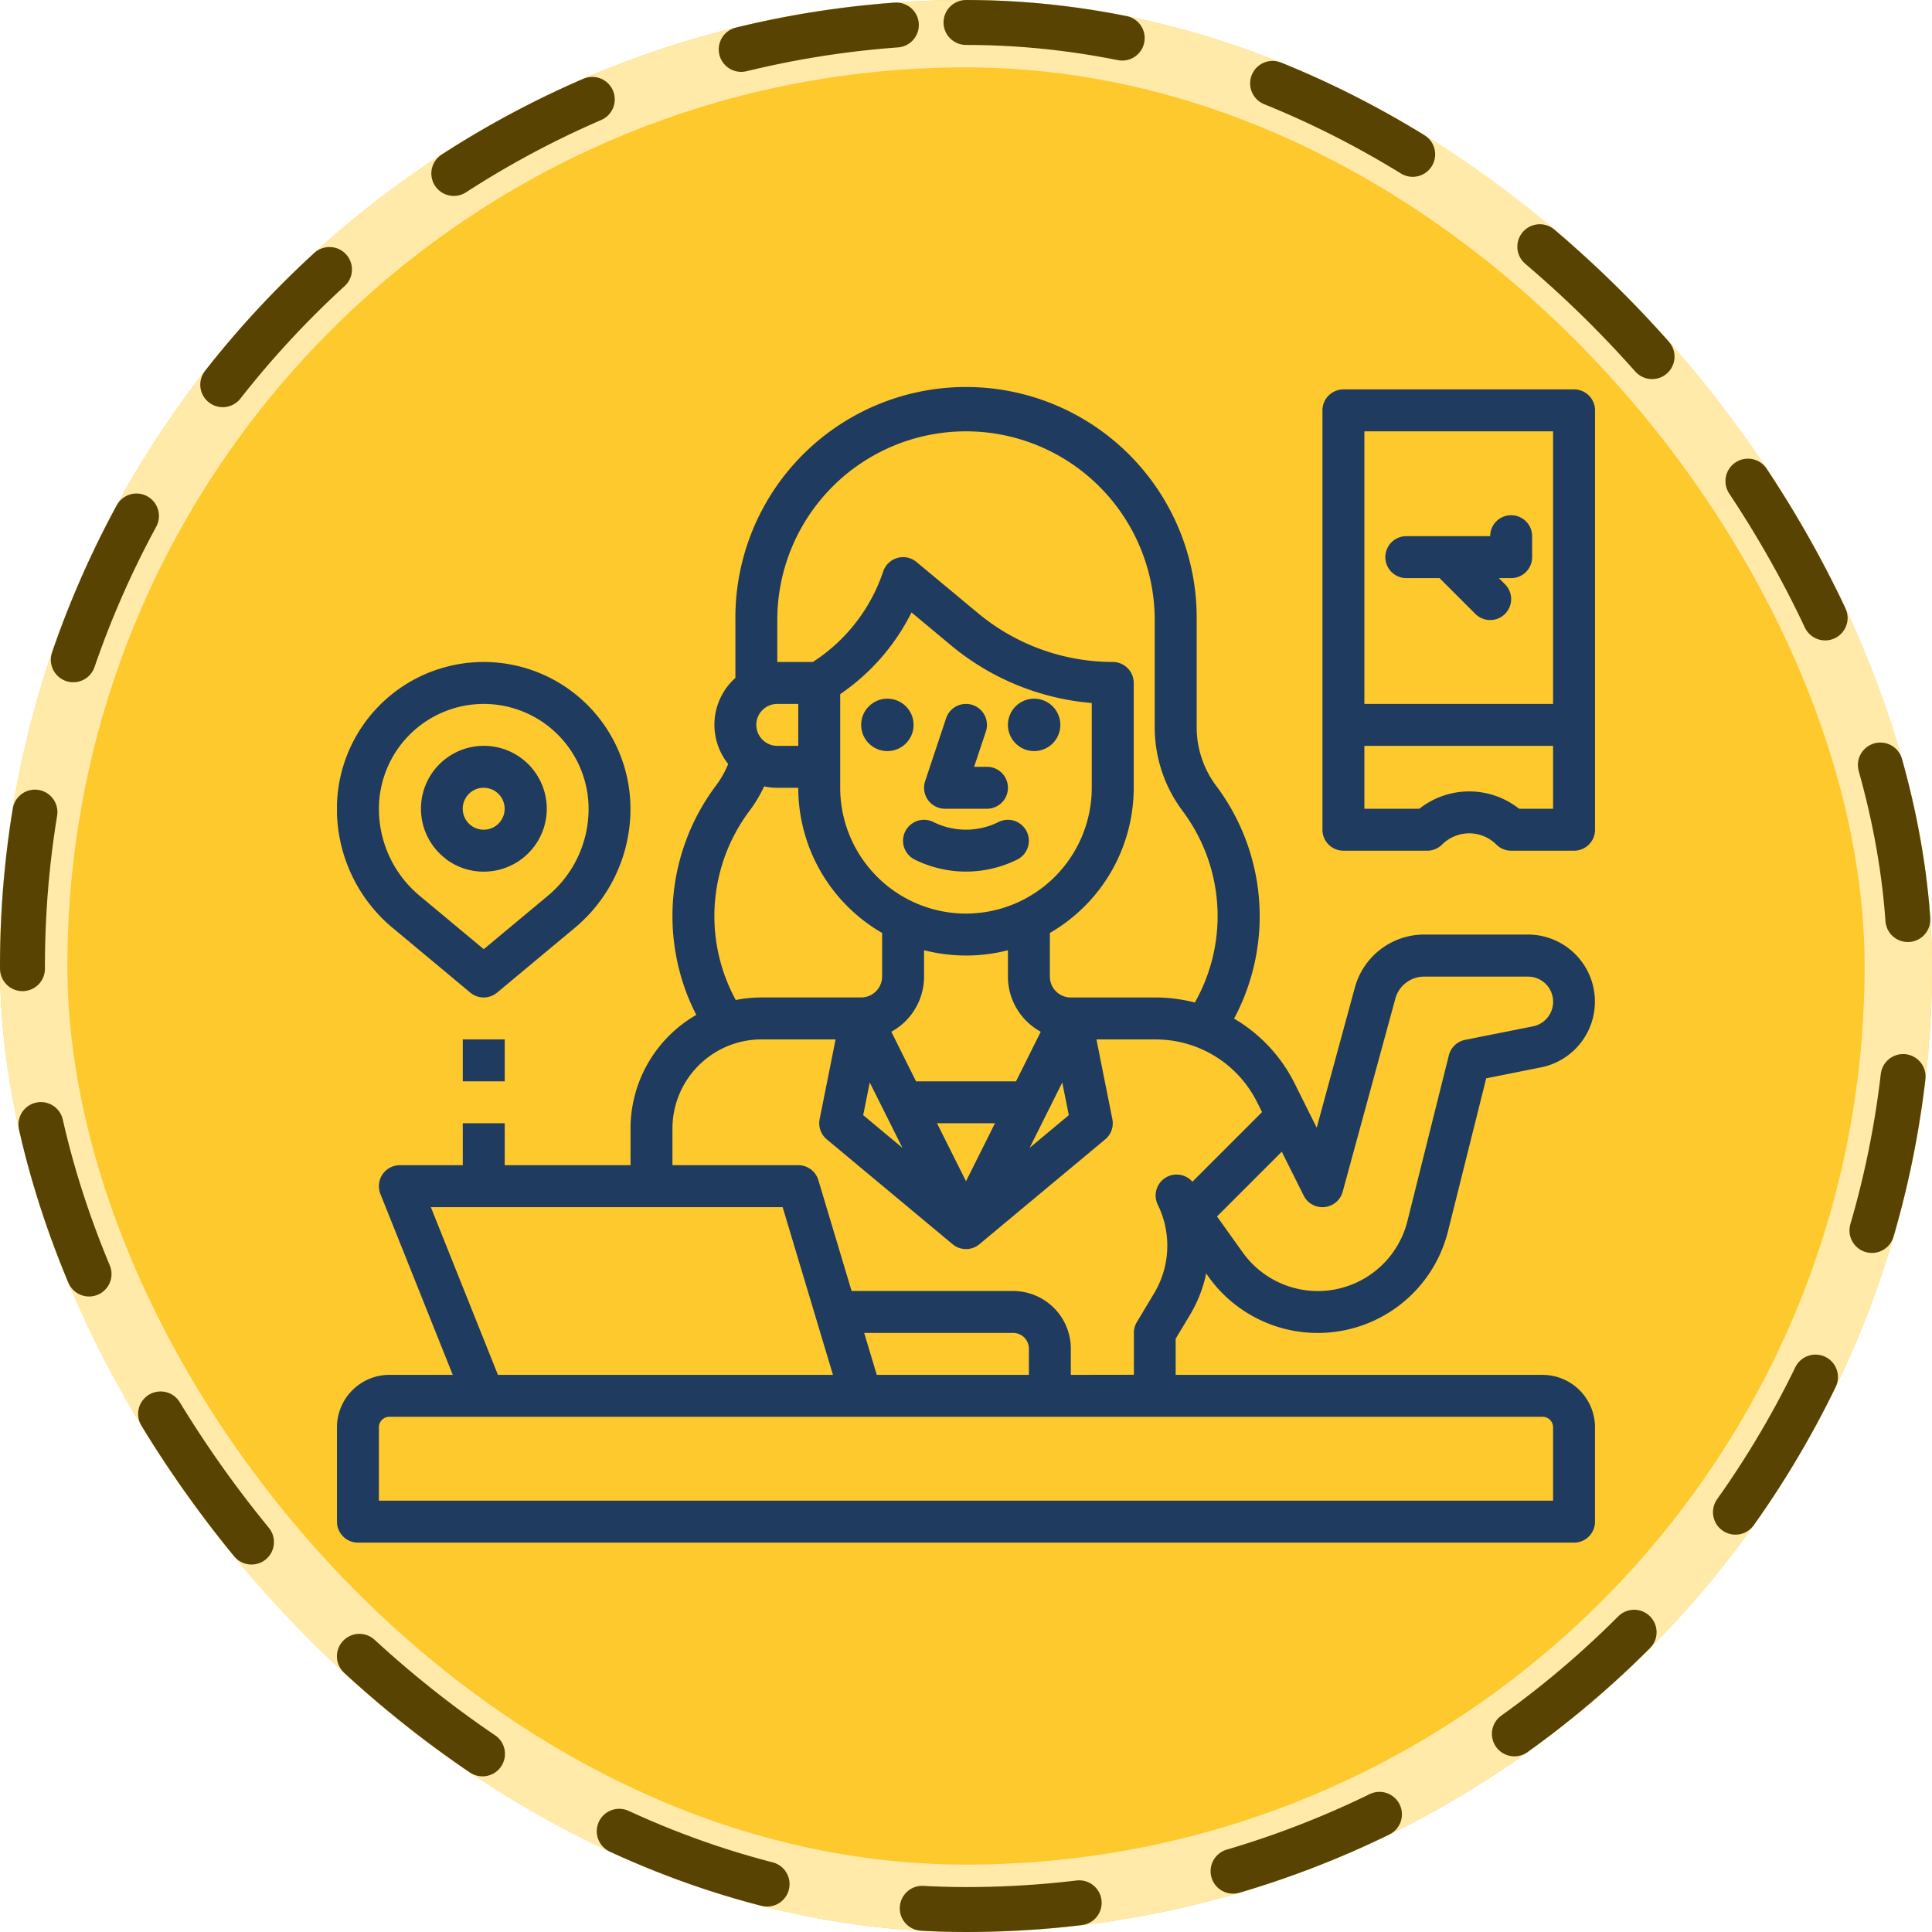 <svg id="Grupo_1102483" data-name="Grupo 1102483" xmlns="http://www.w3.org/2000/svg" xmlns:xlink="http://www.w3.org/1999/xlink" width="86" height="86" viewBox="0 0 86 86">
  <defs>
    <clipPath id="clip-path">
      <rect id="Rectángulo_403252" data-name="Rectángulo 403252" width="56" height="56" transform="translate(15 15)" fill="#1f3b5f" stroke="#707070" stroke-width="1"/>
    </clipPath>
  </defs>
  <g id="Rectángulo_400898" data-name="Rectángulo 400898" transform="translate(0 0)" fill="#fec009" stroke="#ffe69c" stroke-width="3" opacity="0.859">
    <rect width="86" height="86" rx="43" stroke="none"/>
    <rect x="1.5" y="1.5" width="83" height="83" rx="41.5" fill="none"/>
  </g>
  <g id="Rectángulo_400907" data-name="Rectángulo 400907" transform="translate(0 0)" fill="none" stroke="#594303" stroke-linecap="round" stroke-width="2" stroke-dasharray="7">
    <rect width="86" height="86" rx="43" stroke="none"/>
    <rect x="1" y="1" width="84" height="84" rx="42" fill="none"/>
  </g>
  <g id="Enmascarar_grupo_1098856" data-name="Enmascarar grupo 1098856" clip-path="url(#clip-path)">
    <g id="outline" transform="translate(13.133 12.667)">
      <circle id="Elipse_11699" data-name="Elipse 11699" cx="1.167" cy="1.167" r="1.167" transform="translate(25.2 18.433)" fill="#1f3b5f"/>
      <circle id="Elipse_11700" data-name="Elipse 11700" cx="1.167" cy="1.167" r="1.167" transform="translate(31.733 18.433)" fill="#1f3b5f"/>
      <path id="Trazado_879585" data-name="Trazado 879585" d="M28.933,23.333H30.8a.933.933,0,1,0,0-1.867h-.572l.524-1.571a.933.933,0,0,0-1.771-.59l-.933,2.8a.933.933,0,0,0,.885,1.228Z" fill="#1f3b5f"/>
      <path id="Trazado_879586" data-name="Trazado 879586" d="M31.316,23.924a3.256,3.256,0,0,1-2.9,0,.933.933,0,1,0-.835,1.67,5.133,5.133,0,0,0,4.568,0,.933.933,0,0,0-.835-1.67Z" fill="#1f3b5f"/>
      <path id="Trazado_879587" data-name="Trazado 879587" d="M56.933,4.667H46.667a.933.933,0,0,0-.933.933V24.267a.933.933,0,0,0,.933.933H50.4a.933.933,0,0,0,.66-.273,1.709,1.709,0,0,1,2.414,0,.933.933,0,0,0,.66.273h2.8a.933.933,0,0,0,.933-.933V5.6A.933.933,0,0,0,56.933,4.667ZM47.6,6.533H56V18.667H47.6Zm8.4,16.8H54.487a3.581,3.581,0,0,0-4.44,0H47.6v-2.8H56Z" fill="#1f3b5f"/>
      <path id="Trazado_879588" data-name="Trazado 879588" d="M54.133,10.267a.933.933,0,0,0-.933.933H49.467a.933.933,0,0,0,0,1.867h1.48L52.54,14.66a.933.933,0,1,0,1.32-1.32l-.273-.273h.547a.933.933,0,0,0,.933-.933V11.2A.933.933,0,0,0,54.133,10.267Z" fill="#1f3b5f"/>
      <path id="Trazado_879589" data-name="Trazado 879589" d="M4.354,28.643,7.8,31.517a.933.933,0,0,0,1.195,0l3.449-2.874a6.893,6.893,0,0,0,2.487-5.309,6.533,6.533,0,1,0-13.067,0,6.893,6.893,0,0,0,2.487,5.309ZM8.4,18.667a4.672,4.672,0,0,1,4.667,4.667,5.031,5.031,0,0,1-1.815,3.875h0L8.4,29.585,5.549,27.209a5.031,5.031,0,0,1-1.815-3.875A4.672,4.672,0,0,1,8.4,18.667Z" fill="#1f3b5f"/>
      <path id="Trazado_879590" data-name="Trazado 879590" d="M6.715,25.57a2.777,2.777,0,0,0,1.679.563,2.853,2.853,0,0,0,.4-.028,2.8,2.8,0,1,0-2.074-.537Zm.939-2.8a.928.928,0,0,1,.616-.363A.954.954,0,0,1,8.4,22.4a.933.933,0,1,1-.748.372Z" fill="#1f3b5f"/>
      <rect id="Rectángulo_403586" data-name="Rectángulo 403586" width="1.867" height="1.867" transform="translate(7.467 33.6)" fill="#1f3b5f"/>
      <path id="Trazado_879591" data-name="Trazado 879591" d="M39.83,45.876a6.017,6.017,0,0,0,.73-1.859l.1.147a5.977,5.977,0,0,0,10.663-2.025l1.7-6.806,2.44-.488a2.985,2.985,0,0,0-.586-5.912H50.256a3.2,3.2,0,0,0-3.077,2.35l-1.7,6.247-.463-.926h0L44.5,35.568a6.925,6.925,0,0,0-2.7-2.893A9.673,9.673,0,0,0,41,22.308a4.347,4.347,0,0,1-.865-2.6v-4.78a10.267,10.267,0,1,0-20.533,0v2.582a2.793,2.793,0,0,0-.321,3.83,4.293,4.293,0,0,1-.545.964,9.675,9.675,0,0,0-1.2,9.506c.1.236.208.468.325.7a5.836,5.836,0,0,0-2.927,5.054V39.2h-5.6V37.333H7.467V39.2h-2.8A.933.933,0,0,0,3.8,40.48l3.221,8.053H4.2a2.336,2.336,0,0,0-2.333,2.333v4.2A.933.933,0,0,0,2.8,56H56.933a.933.933,0,0,0,.933-.933v-4.2a2.336,2.336,0,0,0-2.333-2.333H39.2V46.925ZM43.923,38.6l.976,1.953a.933.933,0,0,0,1.735-.172l2.346-8.6a1.327,1.327,0,0,1,1.276-.975h4.626a1.118,1.118,0,0,1,.218,2.215l-3.017.6a.933.933,0,0,0-.723.689l-1.844,7.379a4.111,4.111,0,0,1-7.332,1.393l-1.143-1.6ZM21.467,14.933a8.4,8.4,0,0,1,16.8,0v4.78a6.224,6.224,0,0,0,1.239,3.716,7.805,7.805,0,0,1,.547,8.53,7.006,7.006,0,0,0-1.764-.225H34.533A.931.931,0,0,1,33.6,30.8V28.862A7.469,7.469,0,0,0,37.333,22.4V17.733A.933.933,0,0,0,36.4,16.8a9.4,9.4,0,0,1-6-2.174L27.664,12.35a.933.933,0,0,0-1.483.422,7.705,7.705,0,0,1-3.022,3.956l-.109.073H21.467Zm8.4,24.98-1.29-2.58h2.58Zm0-11.913a5.606,5.606,0,0,1-5.6-5.6V18.232a9.59,9.59,0,0,0,3.175-3.638L29.2,16.06a11.268,11.268,0,0,0,6.265,2.567V22.4A5.606,5.606,0,0,1,29.867,28Zm0,1.867a7.457,7.457,0,0,0,1.867-.236V30.8a2.788,2.788,0,0,0,.821,1.982,2.82,2.82,0,0,0,.639.478l-1.1,2.207H27.643l-1.1-2.208A2.8,2.8,0,0,0,28,30.8V29.63a7.457,7.457,0,0,0,1.867.236Zm-4.285,5.651,1.455,2.909-1.746-1.455Zm8.57,0,.291,1.455L32.7,38.427ZM20.533,19.6a.934.934,0,0,1,.933-.933H22.4v1.867h-.933a.934.934,0,0,1-.933-.933ZM19.261,31.1a7.806,7.806,0,0,1,.967-7.671,6.169,6.169,0,0,0,.654-1.091,2.8,2.8,0,0,0,.585.062H22.4a7.469,7.469,0,0,0,3.733,6.462V30.8a.934.934,0,0,1-.933.933H20.767a5.833,5.833,0,0,0-1.147.114,7.659,7.659,0,0,1-.359-.747ZM6.045,41.067h15.66l2.24,7.467H9.032Zm26.621,7.467H25.895l-.56-1.867h6.632a.7.7,0,0,1,.7.7ZM56,50.867v3.267H3.733V50.867A.467.467,0,0,1,4.2,50.4H55.533A.467.467,0,0,1,56,50.867ZM34.533,48.533V47.367A2.57,2.57,0,0,0,31.967,44.8H24.775l-1.48-4.935A.933.933,0,0,0,22.4,39.2H16.8V37.567A3.971,3.971,0,0,1,20.767,33.6h3.295l-.71,3.55a.933.933,0,0,0,.318.9l5.6,4.667a.933.933,0,0,0,1.177.015l.017-.015h0l5.6-4.667a.933.933,0,0,0,.318-.9l-.56-2.8,0-.007-.148-.741h2.617a5.046,5.046,0,0,1,4.537,2.8l.217.434-3.1,3.1a.933.933,0,0,0-1.54,1.026,4.125,4.125,0,0,1-.169,3.948l-.763,1.272a.933.933,0,0,0-.133.48v1.867Z" fill="#1f3b5f"/>
    </g>
  </g>
</svg>
